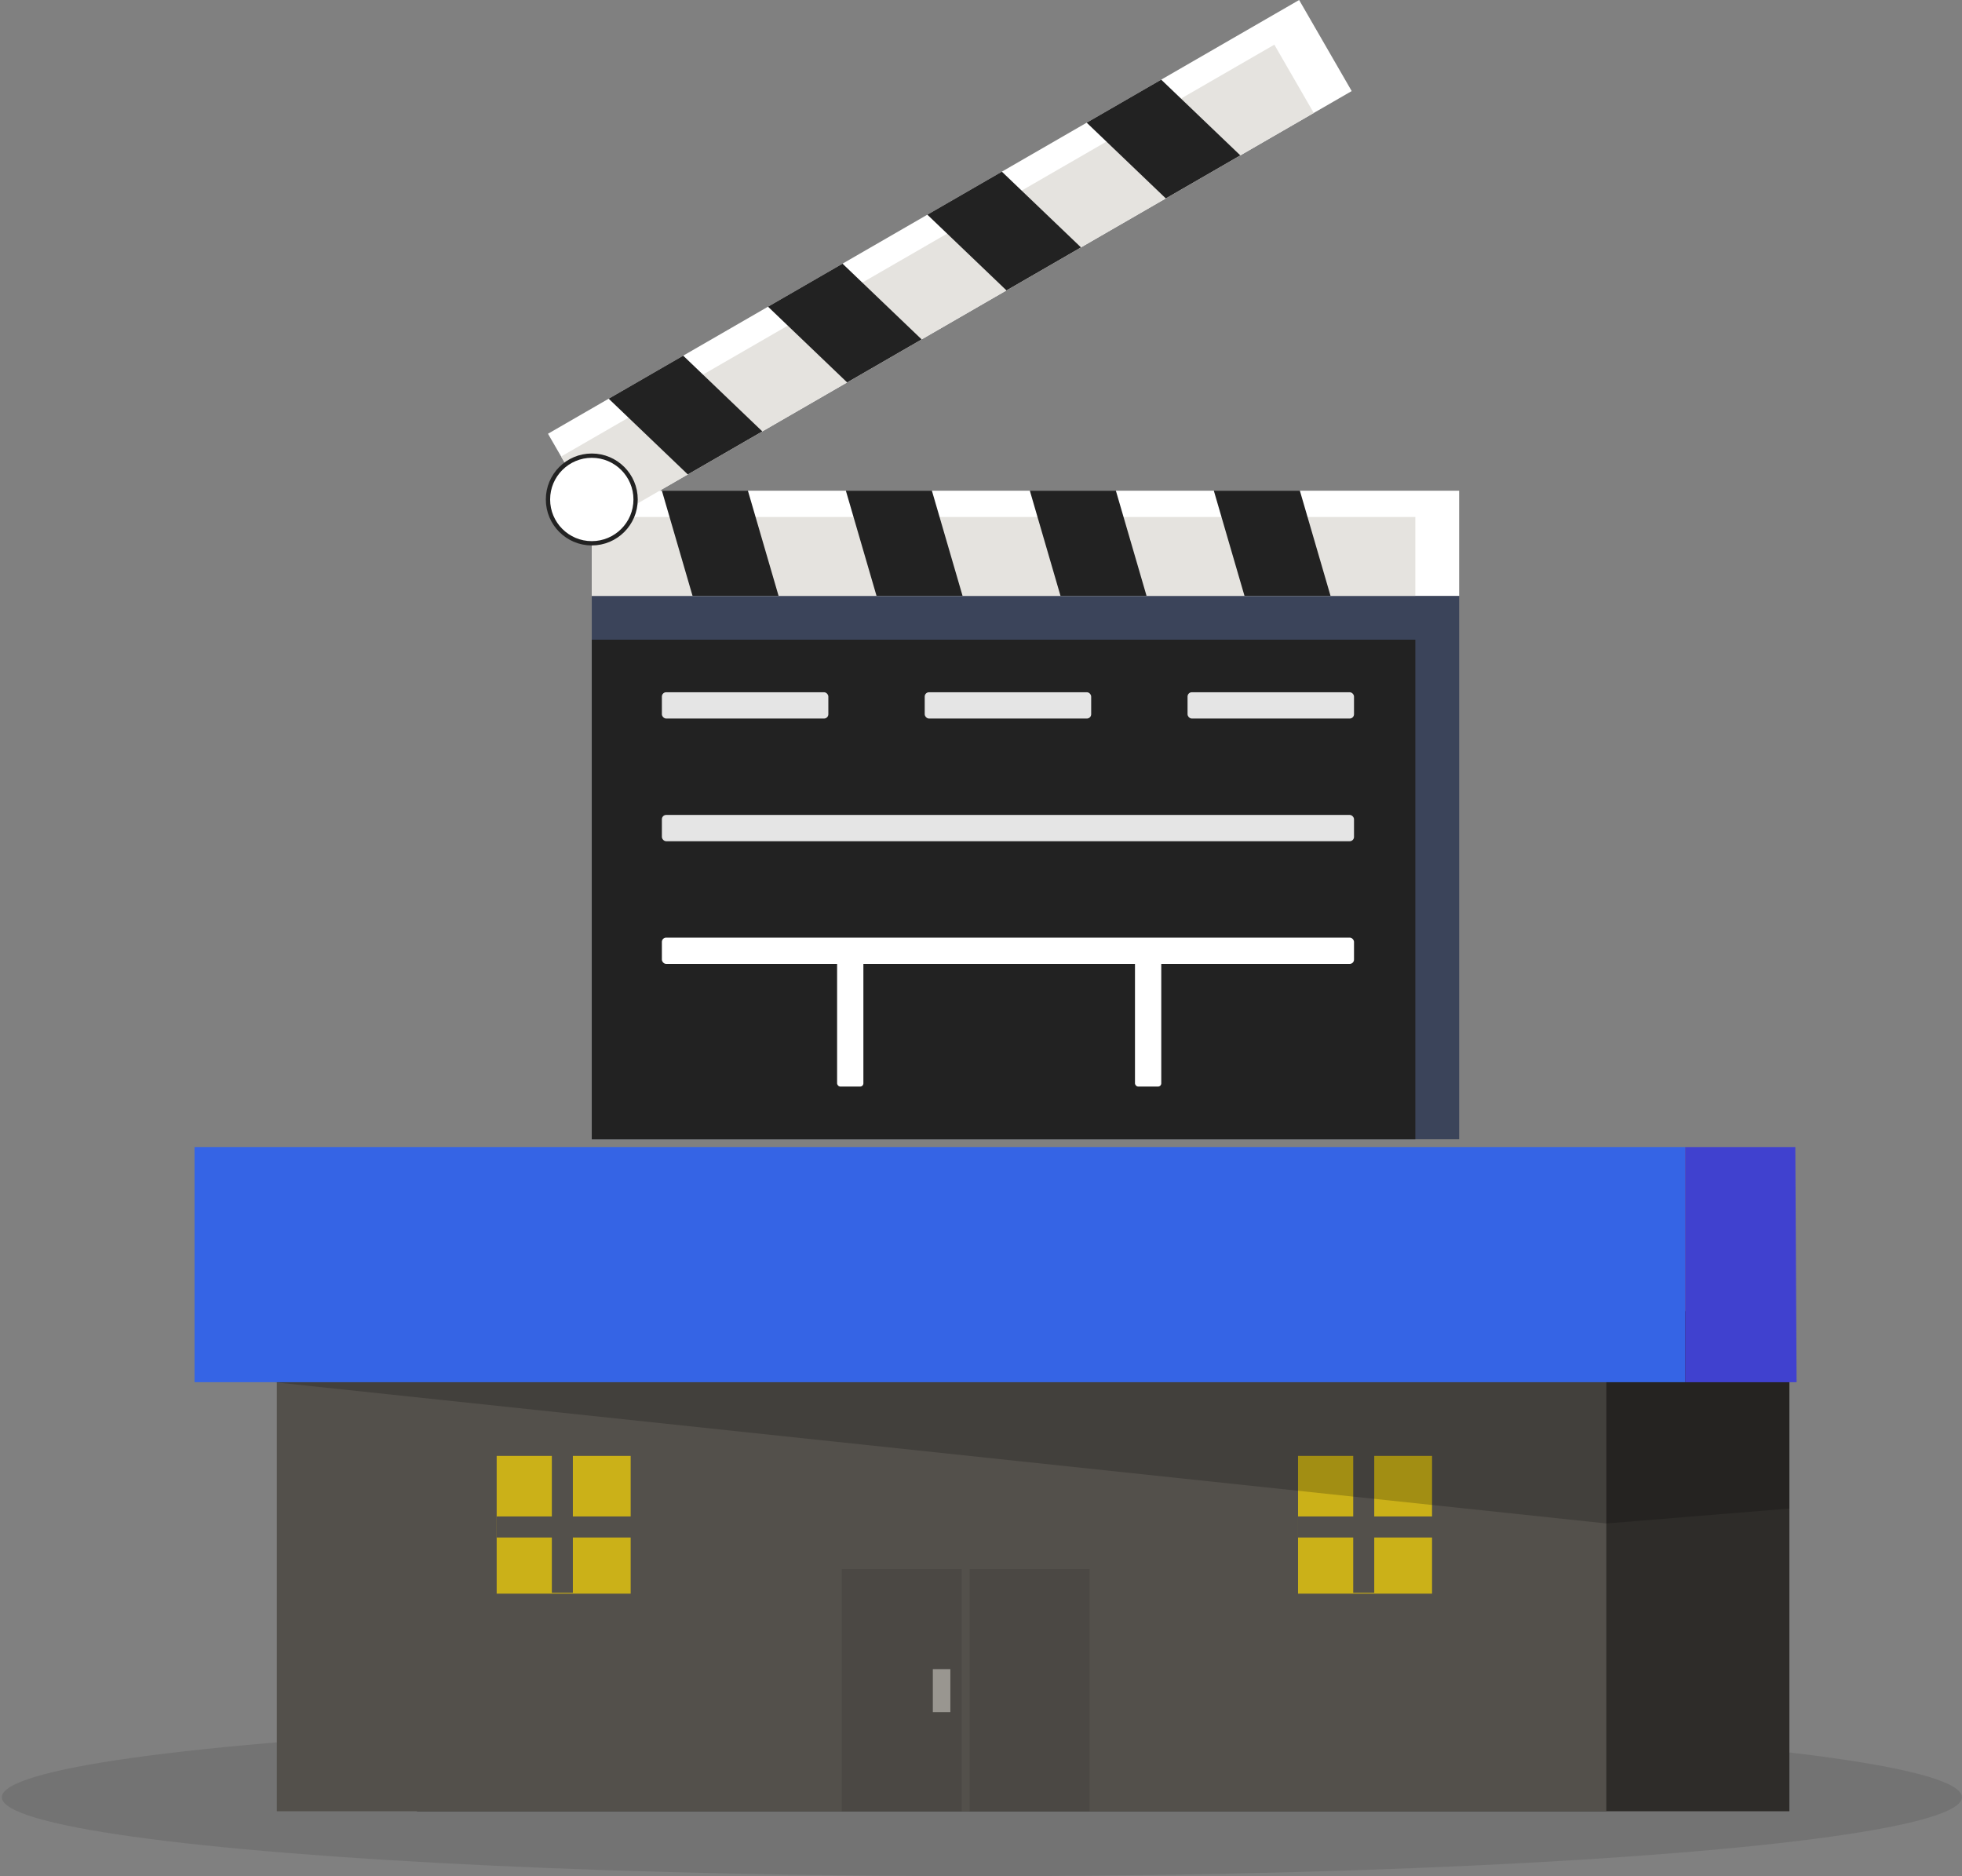 <?xml version="1.0" encoding="UTF-8"?>
<svg width="913px" height="873px" viewBox="0 0 913 873" version="1.1" xmlns="http://www.w3.org/2000/svg" xmlns:xlink="http://www.w3.org/1999/xlink">
    <rect x="0" y="0" width="913" height="873" fill="#808080" stroke="none"/>
    <!-- Generator: Sketch 52.6 (67491) - http://www.bohemiancoding.com/sketch -->
    <title>Group 8 Copy</title>
    <desc>Created with Sketch.</desc>
    <g id="Page-2" stroke="none" stroke-width="1" fill="none" fill-rule="evenodd">
        <g id="Desktop-HD" transform="translate(0, -1642)">
            <g id="Group-8-Copy" transform="translate(0, 1641)">
                <g id="snowflake" transform="translate(0, 534)">
                    <ellipse id="XMLID_1404_" fill="#000000" opacity="0.1" cx="456.908" cy="303.176" rx="456.055" ry="36.741"></ellipse>
                    <polygon id="Path" fill="#2E2C29" points="194.034 77.014 832.674 77.014 832.674 309.708 194.034 309.708"></polygon>
                    <polygon id="Path" fill="#53504B" points="128.825 77.014 747.495 77.014 747.495 309.708 128.825 309.708"></polygon>
                    <polygon id="Path" fill="#3564E5" points="784.175 0.674 90.515 0.674 90.515 110.081 784.175 110.081"></polygon>
                    <g id="Group-2" transform="translate(603.182, 143.965)">
                        <polygon id="Path" fill="#CBB118" points="0.853 0.408 63.209 0.408 63.209 64.501 0.853 64.501"></polygon>
                        <polygon id="Path-Copy-4" fill="#53504B" points="26.529 0 36.31 0 36.31 64.093 26.529 64.093"></polygon>
                        <polygon id="Path-Copy-2" fill="#53504B" transform="translate(32.846, 33.475) rotate(90) translate(-32.846, -33.475) " points="27.947 1.482 37.745 1.482 37.745 65.468 27.947 65.468"></polygon>
                    </g>
                    <g id="Group-2-Copy" transform="translate(230.269, 143.965)">
                        <polygon id="Path" fill="#CBB118" points="0.853 0.408 63.209 0.408 63.209 64.501 0.853 64.501"></polygon>
                        <polygon id="Path-Copy-4" fill="#53504B" points="26.529 0 36.31 0 36.31 64.093 26.529 64.093"></polygon>
                        <polygon id="Path-Copy-2" fill="#53504B" transform="translate(32.846, 33.475) rotate(90) translate(-32.846, -33.475) " points="27.947 1.482 37.745 1.482 37.745 65.468 27.947 65.468"></polygon>
                    </g>
                    <polygon id="Path" fill="#000000" opacity="0.1" points="391.699 197.035 447.534 197.035 447.534 309.708 391.699 309.708"></polygon>
                    <polygon id="Path" fill="#999690" points="434.084 243.574 442.236 243.574 442.236 263.578 434.084 263.578"></polygon>
                    <polygon id="Path" fill="#000000" opacity="0.1" points="451.202 197.035 507.037 197.035 507.037 309.708 451.202 309.708"></polygon>
                    <path d="M127.603,110.081 L747.495,175.807 L747.495,110.081 M832.674,110.081 L832.674,168.867 L747.495,175.807 L747.495,110.081" id="Shape" fill="#000000" fill-rule="nonzero" opacity="0.2"></path>
                    <polygon id="Path" fill="#4041CF" points="784.175 0.674 835.433 0.674 836.03 110.081 784.175 110.081"></polygon>
                </g>
                <g id="Group-6" transform="translate(255, 0)">
                    <rect id="Rectangle-Copy-9" fill="#3B445A" x="20.385" y="278.231" width="403.615" height="252.769"></rect>
                    <rect id="Rectangle" fill="#222222" x="20.385" y="298.615" width="383.231" height="232.385"></rect>
                    <rect id="Rectangle" fill="#FFFFFF" x="53" y="437.231" width="322.077" height="12.231" rx="2"></rect>
                    <rect id="Rectangle-Copy-10" fill="#E5E5E5" x="53" y="380.154" width="322.077" height="12.231" rx="2"></rect>
                    <rect id="Rectangle-Copy-11" fill="#E5E5E5" x="53" y="323.077" width="77.462" height="12.231" rx="2"></rect>
                    <rect id="Rectangle-Copy-12" fill="#E5E5E5" x="175.308" y="323.077" width="77.462" height="12.231" rx="2"></rect>
                    <rect id="Rectangle-Copy-13" fill="#E5E5E5" x="297.615" y="323.077" width="77.462" height="12.231" rx="2"></rect>
                    <rect id="Rectangle" fill="#FFFFFF" x="134.538" y="445.385" width="12.231" height="61.154" rx="1.5"></rect>
                    <rect id="Rectangle-Copy-14" fill="#FFFFFF" x="273.154" y="445.385" width="12.231" height="61.154" rx="1.5"></rect>
                    <g id="Group-5" transform="translate(20.385, 229.308)">
                        <rect id="Rectangle-Copy-15" fill="#FFFFFF" x="0" y="0" width="403.615" height="48.923"></rect>
                        <rect id="Rectangle" fill="#E5E3DF" x="0" y="12.231" width="383.231" height="36.692"></rect>
                        <polygon id="Rectangle" fill="#222222" points="32.615 9.92573545e-13 72.651 2.38305102e-12 86.92 48.923 46.885 48.923"></polygon>
                        <polygon id="Rectangle-Copy-16" fill="#222222" points="118.231 1.4473209e-12 158.266 2.83779837e-12 172.535 48.923 132.5 48.923"></polygon>
                        <polygon id="Rectangle-Copy-17" fill="#222222" points="203.846 1.4473209e-12 243.881 2.83779837e-12 258.151 48.923 218.115 48.923"></polygon>
                        <polygon id="Rectangle-Copy-18" fill="#222222" points="289.462 1.4473209e-12 329.497 2.83779837e-12 343.766 48.923 303.731 48.923"></polygon>
                    </g>
                    <g id="Group-5-Copy" transform="translate(187.187, 123.025) rotate(-30) translate(-187.187, -123.025) translate(-14.813, 98.525)">
                        <rect id="Rectangle-Copy-15" fill="#FFFFFF" x="0" y="0" width="403.615" height="48.923"></rect>
                        <rect id="Rectangle" fill="#E5E3DF" x="0" y="12.231" width="383.231" height="36.692"></rect>
                        <polygon id="Rectangle" fill="#222222" points="32.615 9.92573545e-13 72.651 2.38305102e-12 86.92 48.923 46.885 48.923"></polygon>
                        <polygon id="Rectangle-Copy-16" fill="#222222" points="118.231 1.4473209e-12 158.266 2.83779837e-12 172.535 48.923 132.5 48.923"></polygon>
                        <polygon id="Rectangle-Copy-17" fill="#222222" points="203.846 1.4473209e-12 243.881 2.83779837e-12 258.151 48.923 218.115 48.923"></polygon>
                        <polygon id="Rectangle-Copy-18" fill="#222222" points="289.462 1.4473209e-12 329.497 2.83779837e-12 343.766 48.923 303.731 48.923"></polygon>
                    </g>
                    <circle id="Oval" stroke="#222222" stroke-width="2" fill="#FFFFFF" cx="20.385" cy="233.385" r="20.385"></circle>
                </g>
            </g>
        </g>
    </g>
</svg>
